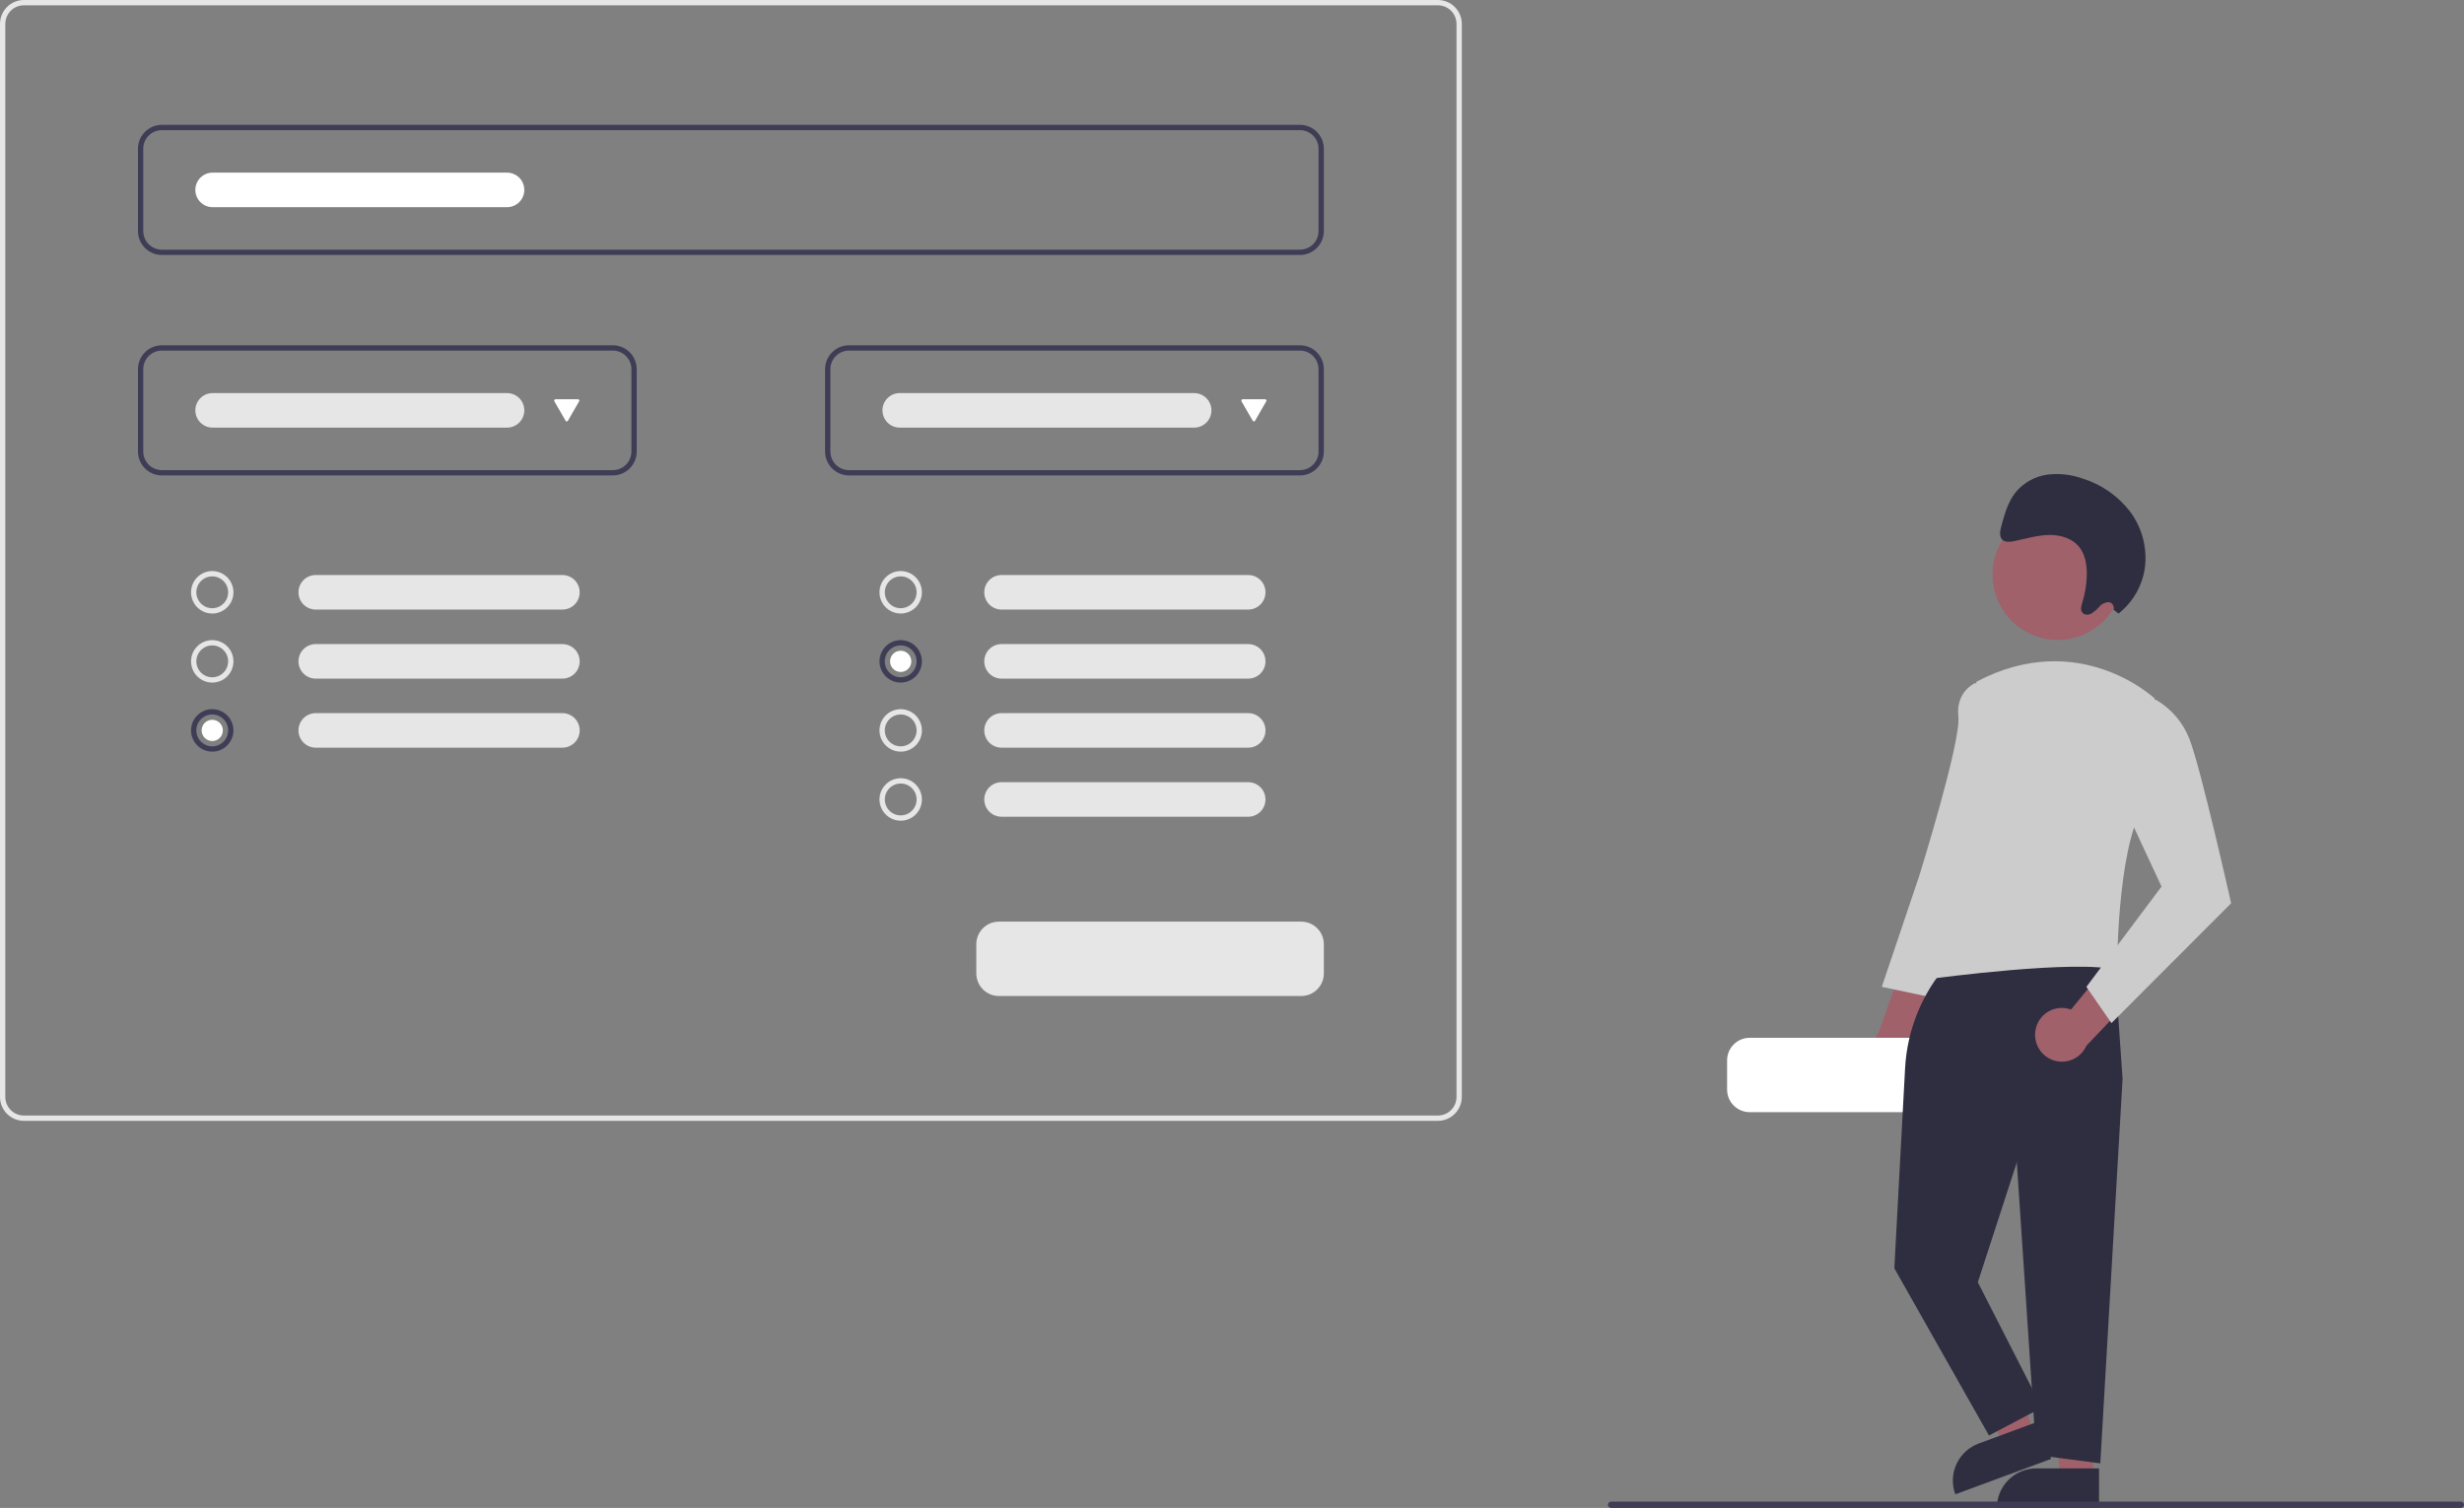<svg width="585" height="358" viewBox="0 0 585 358" fill="none" xmlns="http://www.w3.org/2000/svg">
<rect x="0" y="0" width="585" height="358" fill="#808080" stroke="none"/>
<g clip-path="url(#clip0_105_1963)">
<path d="M454.846 254.205C455.586 253.648 456.195 252.935 456.629 252.116C457.064 251.298 457.315 250.394 457.363 249.468C457.411 248.542 457.256 247.617 456.908 246.758C456.56 245.899 456.029 245.126 455.351 244.495L464.428 223.875L452.896 225.832L446.044 245.113C445.06 246.324 444.554 247.853 444.622 249.413C444.689 250.972 445.326 252.452 446.411 253.573C447.496 254.694 448.954 255.377 450.509 255.493C452.063 255.61 453.607 255.152 454.846 254.205Z" fill="#A0616A"/>
<path d="M472.22 162.842L468.915 162.181C468.915 162.181 464.289 164.166 464.95 170.12C465.611 176.074 455.698 207.83 455.698 207.83L446.777 234.293L459.333 236.94L467.594 206.507L472.22 162.842Z" fill="#CCCCCC"/>
<path d="M487.207 264.044H415.401C413.982 264.043 412.621 263.478 411.617 262.473C410.614 261.468 410.049 260.106 410.047 258.685V251.748C410.049 250.327 410.614 248.965 411.617 247.96C412.621 246.955 413.982 246.39 415.401 246.388H487.207C488.626 246.39 489.987 246.955 490.991 247.96C491.994 248.965 492.559 250.327 492.561 251.748V258.685C492.559 260.106 491.994 261.468 490.991 262.473C489.987 263.478 488.626 264.043 487.207 264.044Z" fill="white"/>
<path d="M482.955 340.197L475.71 342.873L461.948 316.174L472.64 312.223L482.955 340.197Z" fill="#A0616A"/>
<path d="M469.772 342.714L483.743 337.551L486.99 346.357L464.222 354.771C463.796 353.614 463.601 352.385 463.649 351.153C463.697 349.921 463.987 348.711 464.503 347.591C465.018 346.472 465.749 345.465 466.653 344.628C467.557 343.791 468.617 343.14 469.772 342.714Z" fill="#2F2E41"/>
<path d="M496.801 351.3L489.086 350.949L486.766 320.994L498.151 321.512L496.801 351.3Z" fill="#A0616A"/>
<path d="M483.461 348.613H498.353V358H474.084C474.084 356.767 474.327 355.547 474.798 354.408C475.269 353.269 475.96 352.234 476.83 351.362C477.701 350.49 478.735 349.799 479.872 349.327C481.01 348.855 482.229 348.613 483.461 348.613Z" fill="#2F2E41"/>
<path d="M462.307 229.001C456.312 235.859 452.789 244.532 452.3 253.631L449.75 301.113L472.219 340.809L484.775 334.193L469.576 304.421L478.828 275.973L503.94 256.126L501.958 227.678L462.307 229.001Z" fill="#2F2E41"/>
<path d="M497.331 253.479L503.94 256.126L498.653 347.424L483.454 345.44L478.828 275.973L497.331 253.479Z" fill="#2F2E41"/>
<path d="M483.269 244.516C483.432 243.603 483.793 242.738 484.326 241.98C484.86 241.222 485.553 240.591 486.356 240.13C487.16 239.669 488.054 239.391 488.977 239.314C489.9 239.236 490.828 239.363 491.697 239.684L505.982 222.27L509.441 233.456L495.346 248.277C494.71 249.703 493.575 250.845 492.154 251.488C490.734 252.131 489.127 252.23 487.638 251.767C486.15 251.303 484.883 250.309 484.078 248.972C483.272 247.636 482.985 246.05 483.269 244.516Z" fill="#A0616A"/>
<path d="M488.542 151.933C497.086 151.933 504.012 144.999 504.012 136.445C504.012 127.892 497.086 120.958 488.542 120.958C479.998 120.958 473.071 127.892 473.071 136.445C473.071 144.999 479.998 151.933 488.542 151.933Z" fill="#A0616A"/>
<path d="M511.54 165.82C511.54 165.82 493.697 148.949 469.246 161.85C469.246 161.85 462.968 225.693 459.002 232.309C459.002 232.309 493.367 227.678 502.618 230.324C502.618 230.324 502.618 202.537 508.566 191.952C514.514 181.367 511.54 165.82 511.54 165.82Z" fill="#CCCCCC"/>
<path d="M504.601 167.473L511.852 166.132C515.472 168.239 518.273 171.51 519.801 175.412C522.444 182.028 529.713 214.446 529.713 214.446L501.297 242.894L495.349 234.293L513.192 210.476L503.94 190.629L504.601 167.473Z" fill="#CCCCCC"/>
<path d="M501.775 144.732C501.841 144.537 501.862 144.33 501.836 144.127C501.81 143.923 501.738 143.728 501.625 143.556C501.512 143.385 501.362 143.241 501.185 143.137C501.008 143.032 500.81 142.97 500.605 142.954C500.186 142.977 499.776 143.085 499.4 143.271C499.024 143.456 498.689 143.717 498.416 144.036C497.856 144.682 497.204 145.242 496.481 145.699C495.733 146.076 494.718 146.022 494.291 145.302C493.891 144.626 494.165 143.721 494.408 142.936C495.025 140.938 495.37 138.865 495.434 136.775C495.504 134.442 495.176 132.006 493.885 130.187C492.22 127.838 489.242 126.946 486.424 127.011C483.606 127.075 480.834 127.946 478.042 128.497C477.079 128.687 475.946 128.784 475.301 128.036C474.616 127.241 474.868 125.955 475.159 124.881C475.916 122.096 476.718 119.216 478.476 116.966C480.376 114.628 483.09 113.098 486.072 112.684C488.935 112.329 491.841 112.66 494.552 113.648C498.968 115.042 502.854 117.752 505.69 121.416C508.613 125.313 509.877 130.21 509.203 135.036C508.546 139.24 506.321 143.038 502.977 145.664" fill="#2F2E41"/>
<path d="M341.391 266.102H5.669C4.166 266.101 2.725 265.502 1.662 264.438C0.599 263.374 0.002 261.932 0 260.427V5.675C0.002 4.171 0.6 2.728 1.662 1.664C2.725 0.6 4.166 0.002 5.669 0H341.391C342.894 0.002 344.335 0.6 345.398 1.664C346.461 2.728 347.059 4.171 347.06 5.675V260.427C347.059 261.932 346.461 263.374 345.398 264.438C344.335 265.502 342.894 266.101 341.391 266.102ZM5.669 1.261C4.5 1.262 3.379 1.728 2.553 2.555C1.726 3.383 1.261 4.505 1.26 5.675V260.427C1.261 261.597 1.726 262.719 2.553 263.547C3.379 264.374 4.5 264.84 5.669 264.841H341.391C342.56 264.84 343.681 264.374 344.507 263.547C345.334 262.719 345.799 261.597 345.8 260.427V5.675C345.799 4.505 345.334 3.383 344.508 2.555C343.681 1.728 342.56 1.263 341.391 1.261H5.669Z" fill="#E6E6E6"/>
<path d="M308.638 60.535H38.422C36.919 60.533 35.478 59.935 34.416 58.871C33.353 57.807 32.755 56.364 32.753 54.86V35.312C32.755 33.807 33.353 32.365 34.416 31.301C35.478 30.237 36.919 29.639 38.422 29.637H308.638C310.141 29.639 311.582 30.237 312.645 31.301C313.707 32.365 314.305 33.807 314.307 35.312V54.86C314.305 56.365 313.707 57.807 312.645 58.871C311.582 59.935 310.141 60.533 308.638 60.535ZM38.422 30.898C37.253 30.899 36.133 31.365 35.306 32.192C34.479 33.02 34.014 34.142 34.013 35.312V54.86C34.014 56.03 34.479 57.152 35.306 57.98C36.133 58.807 37.253 59.273 38.422 59.274H308.638C309.807 59.273 310.928 58.807 311.754 57.98C312.581 57.152 313.046 56.03 313.047 54.86V35.312C313.046 34.142 312.581 33.02 311.754 32.193C310.928 31.365 309.807 30.899 308.638 30.898H38.422Z" fill="#3F3D56"/>
<path d="M145.501 112.873H38.422C36.919 112.871 35.478 112.273 34.416 111.209C33.353 110.145 32.755 108.702 32.753 107.198V87.65C32.755 86.145 33.353 84.703 34.416 83.639C35.478 82.575 36.919 81.976 38.422 81.975H145.501C147.004 81.976 148.445 82.575 149.507 83.639C150.57 84.703 151.168 86.145 151.17 87.65V107.198C151.168 108.702 150.57 110.145 149.507 111.209C148.445 112.273 147.004 112.871 145.501 112.873ZM38.422 83.236C37.253 83.237 36.133 83.703 35.306 84.53C34.479 85.358 34.014 86.48 34.013 87.65V107.198C34.014 108.368 34.479 109.49 35.306 110.317C36.133 111.145 37.253 111.61 38.422 111.612H145.501C146.67 111.61 147.79 111.145 148.617 110.317C149.444 109.49 149.909 108.368 149.91 107.198V87.65C149.909 86.48 149.444 85.358 148.617 84.53C147.79 83.703 146.67 83.237 145.501 83.236H38.422Z" fill="#3F3D56"/>
<path d="M308.638 112.873H201.559C200.057 112.871 198.616 112.273 197.553 111.209C196.49 110.145 195.892 108.702 195.891 107.198V87.65C195.892 86.145 196.49 84.703 197.553 83.639C198.616 82.575 200.057 81.976 201.559 81.975H308.638C310.141 81.976 311.582 82.575 312.645 83.639C313.707 84.703 314.305 86.145 314.307 87.65V107.198C314.305 108.702 313.707 110.145 312.645 111.209C311.582 112.273 310.141 112.871 308.638 112.873ZM201.559 83.236C200.391 83.237 199.27 83.703 198.443 84.53C197.617 85.358 197.152 86.48 197.15 87.65V107.198C197.152 108.368 197.617 109.49 198.443 110.317C199.27 111.145 200.391 111.61 201.559 111.612H308.638C309.807 111.61 310.928 111.145 311.754 110.317C312.581 109.49 313.046 108.368 313.047 107.198V87.65C313.046 86.48 312.581 85.358 311.754 84.53C310.928 83.703 309.807 83.237 308.638 83.236H201.559Z" fill="#3F3D56"/>
<path d="M308.953 236.465H237.147C235.728 236.464 234.367 235.898 233.363 234.894C232.36 233.889 231.795 232.526 231.793 231.105V224.169C231.795 222.748 232.36 221.386 233.363 220.381C234.367 219.376 235.728 218.811 237.147 218.809H308.953C310.372 218.811 311.733 219.376 312.737 220.381C313.741 221.386 314.305 222.748 314.307 224.169V231.105C314.305 232.526 313.741 233.889 312.737 234.894C311.733 235.898 310.372 236.464 308.953 236.465Z" fill="#E6E6E6"/>
<path d="M50.39 145.663C49.393 145.663 48.419 145.367 47.591 144.812C46.762 144.258 46.116 143.47 45.735 142.548C45.353 141.627 45.254 140.612 45.448 139.634C45.642 138.655 46.122 137.756 46.827 137.051C47.532 136.345 48.429 135.865 49.407 135.67C50.385 135.476 51.398 135.576 52.318 135.957C53.239 136.339 54.026 136.986 54.58 137.815C55.133 138.645 55.429 139.62 55.429 140.618C55.428 141.955 54.896 143.238 53.952 144.183C53.007 145.129 51.726 145.661 50.39 145.663ZM50.39 136.835C49.643 136.835 48.912 137.056 48.29 137.472C47.669 137.888 47.184 138.479 46.898 139.17C46.612 139.862 46.538 140.622 46.683 141.356C46.829 142.09 47.189 142.764 47.718 143.293C48.246 143.822 48.92 144.183 49.653 144.329C50.386 144.475 51.146 144.4 51.836 144.113C52.527 143.827 53.117 143.342 53.532 142.72C53.948 142.098 54.169 141.366 54.169 140.618C54.168 139.615 53.77 138.653 53.061 137.944C52.353 137.235 51.392 136.836 50.39 136.835Z" fill="#E6E6E6"/>
<path d="M50.39 162.058C49.393 162.058 48.419 161.762 47.591 161.207C46.762 160.653 46.116 159.865 45.735 158.943C45.353 158.022 45.254 157.007 45.448 156.029C45.642 155.05 46.122 154.151 46.827 153.446C47.532 152.74 48.429 152.26 49.407 152.065C50.385 151.871 51.398 151.971 52.318 152.352C53.239 152.734 54.026 153.381 54.58 154.21C55.133 155.04 55.429 156.015 55.429 157.013C55.428 158.35 54.896 159.633 53.952 160.578C53.007 161.524 51.726 162.056 50.39 162.058ZM50.39 153.23C49.643 153.23 48.912 153.451 48.29 153.867C47.669 154.283 47.184 154.874 46.898 155.565C46.612 156.256 46.538 157.017 46.683 157.751C46.829 158.485 47.189 159.159 47.718 159.688C48.246 160.217 48.92 160.578 49.653 160.724C50.386 160.87 51.146 160.795 51.836 160.508C52.527 160.222 53.117 159.737 53.532 159.115C53.948 158.493 54.169 157.761 54.169 157.013C54.168 156.01 53.77 155.048 53.061 154.339C52.353 153.63 51.392 153.231 50.39 153.23Z" fill="#E6E6E6"/>
<path d="M50.39 178.452C49.393 178.452 48.419 178.157 47.591 177.602C46.762 177.048 46.116 176.26 45.735 175.338C45.353 174.417 45.254 173.402 45.448 172.424C45.642 171.445 46.122 170.546 46.827 169.841C47.532 169.135 48.429 168.655 49.407 168.46C50.385 168.266 51.398 168.365 52.318 168.747C53.239 169.129 54.026 169.776 54.58 170.605C55.133 171.435 55.429 172.41 55.429 173.408C55.428 174.745 54.896 176.028 53.952 176.973C53.007 177.919 51.726 178.451 50.39 178.452ZM50.39 169.624C49.643 169.624 48.912 169.846 48.29 170.262C47.669 170.678 47.184 171.269 46.898 171.96C46.612 172.651 46.538 173.412 46.683 174.146C46.829 174.88 47.189 175.554 47.718 176.083C48.246 176.612 48.92 176.973 49.653 177.119C50.386 177.265 51.146 177.19 51.836 176.903C52.527 176.617 53.117 176.132 53.532 175.51C53.948 174.888 54.169 174.156 54.169 173.408C54.168 172.405 53.77 171.443 53.061 170.734C52.353 170.024 51.392 169.626 50.39 169.624Z" fill="#3F3D56"/>
<path d="M74.955 136.519C73.869 136.519 72.828 136.951 72.06 137.72C71.292 138.488 70.861 139.531 70.861 140.618C70.861 141.705 71.292 142.748 72.06 143.516C72.828 144.285 73.869 144.717 74.955 144.717H133.533C134.619 144.717 135.66 144.285 136.428 143.516C137.196 142.748 137.627 141.705 137.627 140.618C137.627 139.531 137.196 138.488 136.428 137.72C135.66 136.951 134.619 136.519 133.533 136.519H74.955Z" fill="#E6E6E6"/>
<path d="M74.955 152.914C73.869 152.914 72.828 153.346 72.06 154.115C71.292 154.883 70.861 155.926 70.861 157.013C70.861 158.1 71.292 159.143 72.06 159.911C72.828 160.68 73.869 161.112 74.955 161.112H133.533C134.619 161.112 135.66 160.68 136.428 159.911C137.196 159.143 137.627 158.1 137.627 157.013C137.627 155.926 137.196 154.883 136.428 154.115C135.66 153.346 134.619 152.914 133.533 152.914H74.955Z" fill="#E6E6E6"/>
<path d="M74.955 169.309C73.869 169.309 72.828 169.741 72.06 170.51C71.292 171.278 70.861 172.321 70.861 173.408C70.861 174.495 71.292 175.537 72.06 176.306C72.828 177.075 73.869 177.507 74.955 177.507H133.533C134.619 177.507 135.66 177.075 136.428 176.306C137.196 175.537 137.627 174.495 137.627 173.408C137.627 172.321 137.196 171.278 136.428 170.51C135.66 169.741 134.619 169.309 133.533 169.309H74.955Z" fill="#E6E6E6"/>
<path d="M213.842 145.663C212.846 145.663 211.871 145.367 211.043 144.812C210.214 144.258 209.568 143.47 209.187 142.548C208.805 141.627 208.706 140.612 208.9 139.634C209.094 138.655 209.574 137.756 210.279 137.051C210.984 136.345 211.882 135.865 212.859 135.67C213.837 135.476 214.85 135.576 215.771 135.957C216.691 136.339 217.478 136.986 218.032 137.815C218.586 138.645 218.881 139.62 218.881 140.618C218.88 141.955 218.348 143.238 217.404 144.183C216.459 145.129 215.178 145.661 213.842 145.663ZM213.842 136.835C213.095 136.835 212.364 137.056 211.743 137.472C211.121 137.888 210.637 138.479 210.351 139.17C210.065 139.862 209.99 140.622 210.136 141.356C210.281 142.09 210.641 142.764 211.17 143.293C211.698 143.822 212.372 144.183 213.105 144.329C213.838 144.475 214.598 144.4 215.288 144.113C215.979 143.827 216.569 143.342 216.985 142.72C217.4 142.098 217.621 141.366 217.621 140.618C217.62 139.615 217.222 138.653 216.513 137.944C215.805 137.235 214.844 136.836 213.842 136.835Z" fill="#E6E6E6"/>
<path d="M213.842 162.058C212.846 162.058 211.871 161.762 211.043 161.207C210.214 160.653 209.568 159.865 209.187 158.943C208.805 158.022 208.706 157.007 208.9 156.029C209.094 155.05 209.574 154.151 210.279 153.446C210.984 152.74 211.882 152.26 212.859 152.065C213.837 151.871 214.85 151.971 215.771 152.352C216.691 152.734 217.478 153.381 218.032 154.21C218.586 155.04 218.881 156.015 218.881 157.013C218.88 158.35 218.348 159.633 217.404 160.578C216.459 161.524 215.178 162.056 213.842 162.058ZM213.842 153.23C213.095 153.23 212.364 153.451 211.743 153.867C211.121 154.283 210.637 154.874 210.351 155.565C210.065 156.256 209.99 157.017 210.136 157.751C210.281 158.485 210.641 159.159 211.17 159.688C211.698 160.217 212.372 160.578 213.105 160.724C213.838 160.87 214.598 160.795 215.288 160.508C215.979 160.222 216.569 159.737 216.985 159.115C217.4 158.493 217.621 157.761 217.621 157.013C217.62 156.01 217.222 155.048 216.513 154.339C215.805 153.63 214.844 153.231 213.842 153.23Z" fill="#3F3D56"/>
<path d="M213.842 178.452C212.846 178.452 211.871 178.157 211.043 177.602C210.214 177.048 209.568 176.26 209.187 175.338C208.805 174.417 208.706 173.402 208.9 172.424C209.094 171.445 209.574 170.546 210.279 169.841C210.984 169.135 211.882 168.655 212.859 168.46C213.837 168.266 214.85 168.365 215.771 168.747C216.691 169.129 217.478 169.776 218.032 170.605C218.586 171.435 218.881 172.41 218.881 173.408C218.88 174.745 218.348 176.028 217.404 176.973C216.459 177.919 215.178 178.451 213.842 178.452ZM213.842 169.624C213.095 169.624 212.364 169.846 211.743 170.262C211.121 170.678 210.637 171.269 210.351 171.96C210.065 172.651 209.99 173.412 210.136 174.146C210.281 174.88 210.641 175.554 211.17 176.083C211.698 176.612 212.372 176.973 213.105 177.119C213.838 177.265 214.598 177.19 215.288 176.903C215.979 176.617 216.569 176.132 216.985 175.51C217.4 174.888 217.621 174.156 217.621 173.408C217.62 172.405 217.222 171.443 216.513 170.734C215.805 170.024 214.844 169.626 213.842 169.624Z" fill="#E6E6E6"/>
<path d="M213.842 194.847C212.846 194.847 211.871 194.552 211.043 193.997C210.214 193.443 209.568 192.655 209.187 191.733C208.805 190.811 208.706 189.797 208.9 188.819C209.094 187.84 209.574 186.941 210.279 186.236C210.984 185.53 211.882 185.05 212.859 184.855C213.837 184.66 214.85 184.76 215.771 185.142C216.691 185.524 217.478 186.171 218.032 187C218.586 187.83 218.881 188.805 218.881 189.803C218.88 191.14 218.348 192.422 217.404 193.368C216.459 194.314 215.178 194.846 213.842 194.847ZM213.842 186.019C213.095 186.019 212.364 186.241 211.743 186.657C211.121 187.073 210.637 187.664 210.351 188.355C210.065 189.046 209.99 189.807 210.136 190.541C210.281 191.275 210.641 191.949 211.17 192.478C211.698 193.007 212.372 193.368 213.105 193.514C213.838 193.659 214.598 193.585 215.288 193.298C215.979 193.012 216.569 192.527 216.985 191.905C217.4 191.283 217.621 190.551 217.621 189.803C217.62 188.8 217.222 187.838 216.513 187.129C215.805 186.419 214.844 186.02 213.842 186.019Z" fill="#E6E6E6"/>
<path d="M237.777 136.519C236.691 136.519 235.65 136.951 234.882 137.72C234.114 138.488 233.683 139.531 233.683 140.618C233.683 141.705 234.114 142.748 234.882 143.516C235.65 144.285 236.691 144.717 237.777 144.717H296.356C297.441 144.717 298.483 144.285 299.251 143.516C300.018 142.748 300.45 141.705 300.45 140.618C300.45 139.531 300.018 138.488 299.251 137.72C298.483 136.951 297.441 136.519 296.356 136.519H237.777Z" fill="#E6E6E6"/>
<path d="M237.777 152.914C236.691 152.914 235.65 153.346 234.882 154.115C234.114 154.883 233.683 155.926 233.683 157.013C233.683 158.1 234.114 159.143 234.882 159.911C235.65 160.68 236.691 161.112 237.777 161.112H296.356C297.441 161.112 298.483 160.68 299.251 159.911C300.018 159.143 300.45 158.1 300.45 157.013C300.45 155.926 300.018 154.883 299.251 154.115C298.483 153.346 297.441 152.914 296.356 152.914H237.777Z" fill="#E6E6E6"/>
<path d="M237.777 169.309C236.691 169.309 235.65 169.741 234.882 170.51C234.114 171.278 233.683 172.321 233.683 173.408C233.683 174.495 234.114 175.537 234.882 176.306C235.65 177.075 236.691 177.507 237.777 177.507H296.356C297.441 177.507 298.483 177.075 299.251 176.306C300.018 175.537 300.45 174.495 300.45 173.408C300.45 172.321 300.018 171.278 299.251 170.51C298.483 169.741 297.441 169.309 296.356 169.309H237.777Z" fill="#E6E6E6"/>
<path d="M237.777 185.704C236.691 185.704 235.65 186.136 234.882 186.905C234.114 187.673 233.683 188.716 233.683 189.803C233.683 190.89 234.114 191.932 234.882 192.701C235.65 193.47 236.691 193.902 237.777 193.902H296.356C297.441 193.902 298.483 193.47 299.251 192.701C300.018 191.932 300.45 190.89 300.45 189.803C300.45 188.716 300.018 187.673 299.251 186.905C298.483 186.136 297.441 185.704 296.356 185.704H237.777Z" fill="#E6E6E6"/>
<path d="M50.47 93.325C49.384 93.325 48.343 93.757 47.575 94.525C46.807 95.294 46.376 96.337 46.376 97.424C46.376 98.511 46.807 99.553 47.575 100.322C48.343 101.091 49.384 101.522 50.47 101.522H120.386C121.471 101.522 122.513 101.091 123.281 100.322C124.048 99.553 124.48 98.511 124.48 97.424C124.48 96.337 124.048 95.294 123.281 94.525C122.513 93.757 121.471 93.325 120.386 93.325H50.47Z" fill="#E6E6E6"/>
<path d="M50.47 40.987C49.384 40.987 48.343 41.419 47.575 42.188C46.807 42.956 46.376 43.999 46.376 45.086C46.376 46.173 46.807 47.216 47.575 47.984C48.343 48.753 49.384 49.185 50.47 49.185H120.386C121.471 49.185 122.513 48.753 123.281 47.984C124.048 47.216 124.48 46.173 124.48 45.086C124.48 43.999 124.048 42.956 123.281 42.188C122.513 41.419 121.471 40.987 120.386 40.987H50.47Z" fill="white"/>
<path d="M131.885 94.791C131.83 94.791 131.775 94.805 131.727 94.833C131.679 94.861 131.64 94.9 131.612 94.948C131.584 94.996 131.57 95.051 131.57 95.106C131.57 95.161 131.584 95.216 131.612 95.264L134.285 99.899C134.313 99.947 134.353 99.987 134.401 100.014C134.448 100.042 134.503 100.057 134.558 100.057C134.613 100.057 134.668 100.042 134.716 100.014C134.763 99.987 134.803 99.947 134.831 99.899L137.504 95.264C137.532 95.216 137.546 95.161 137.546 95.106C137.546 95.051 137.532 94.996 137.504 94.948C137.476 94.9 137.437 94.861 137.389 94.833C137.341 94.805 137.287 94.791 137.231 94.791H131.885Z" fill="white"/>
<path d="M213.607 93.325C212.521 93.325 211.48 93.757 210.712 94.525C209.944 95.294 209.513 96.337 209.513 97.424C209.513 98.511 209.944 99.553 210.712 100.322C211.48 101.091 212.521 101.522 213.607 101.522H283.523C284.609 101.522 285.65 101.091 286.418 100.322C287.186 99.553 287.617 98.511 287.617 97.424C287.617 96.337 287.186 95.294 286.418 94.525C285.65 93.757 284.609 93.325 283.523 93.325H213.607Z" fill="#E6E6E6"/>
<path d="M295.022 94.791C294.967 94.791 294.912 94.805 294.865 94.833C294.817 94.861 294.777 94.9 294.749 94.948C294.722 94.996 294.707 95.051 294.707 95.106C294.707 95.161 294.722 95.216 294.749 95.264L297.422 99.899C297.45 99.947 297.49 99.987 297.538 100.014C297.586 100.042 297.64 100.057 297.695 100.057C297.751 100.057 297.805 100.042 297.853 100.014C297.901 99.987 297.94 99.947 297.968 99.899L300.641 95.264C300.669 95.216 300.684 95.161 300.684 95.106C300.684 95.051 300.669 94.996 300.641 94.948C300.614 94.9 300.574 94.861 300.526 94.833C300.478 94.805 300.424 94.791 300.369 94.791H295.022Z" fill="white"/>
<path d="M213.842 159.535C215.233 159.535 216.361 158.406 216.361 157.013C216.361 155.62 215.233 154.491 213.842 154.491C212.45 154.491 211.322 155.62 211.322 157.013C211.322 158.406 212.45 159.535 213.842 159.535Z" fill="white"/>
<path d="M50.39 175.93C51.782 175.93 52.91 174.801 52.91 173.408C52.91 172.015 51.782 170.886 50.39 170.886C48.999 170.886 47.871 172.015 47.871 173.408C47.871 174.801 48.999 175.93 50.39 175.93Z" fill="white"/>
<path d="M584.25 358H382.505C382.306 358 382.116 357.921 381.975 357.78C381.834 357.639 381.755 357.448 381.755 357.249C381.755 357.05 381.834 356.859 381.975 356.718C382.116 356.577 382.306 356.498 382.505 356.498H584.25C584.449 356.498 584.64 356.577 584.78 356.718C584.921 356.859 585 357.05 585 357.249C585 357.448 584.921 357.639 584.78 357.78C584.64 357.921 584.449 358 584.25 358Z" fill="#3F3D56"/>
</g>
<defs>
<clipPath id="clip0_105_1963">
<rect width="585" height="358" fill="white"/>
</clipPath>
</defs>
</svg>
